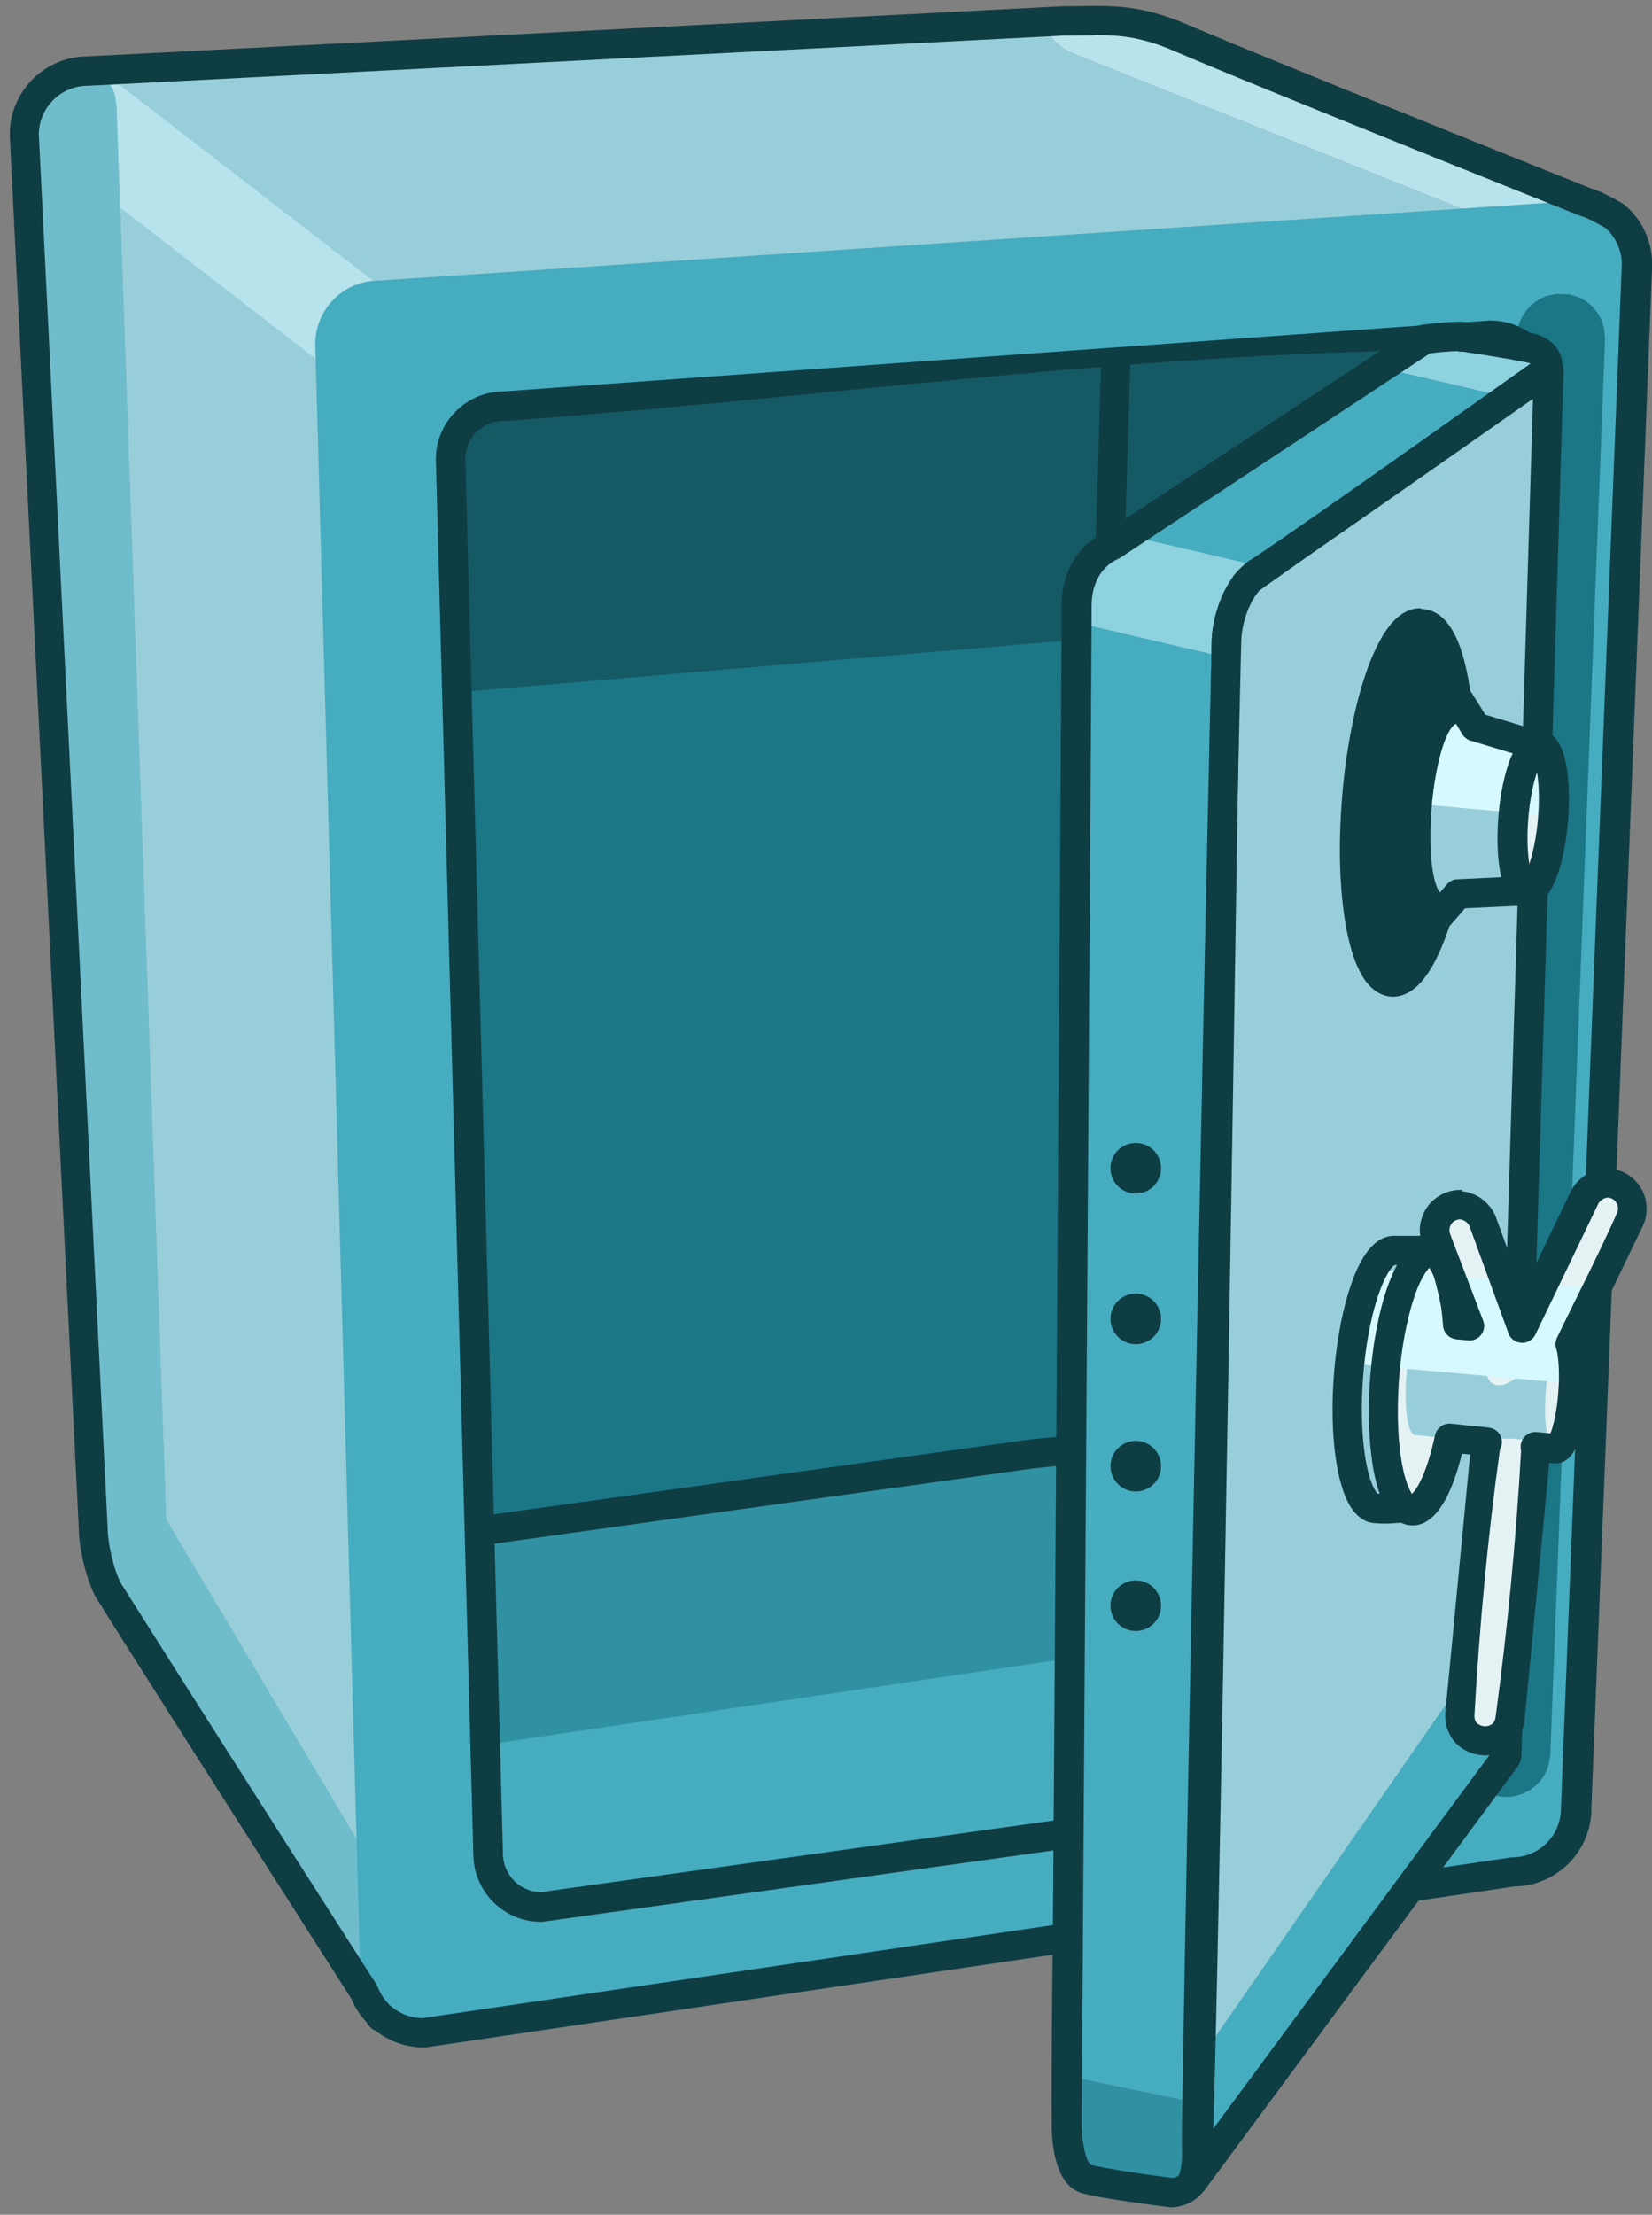 <svg width="1642" height="2200" viewBox="0 0 1642 2200" xmlns="http://www.w3.org/2000/svg" fill-rule="evenodd" clip-rule="evenodd" stroke-linecap="round" stroke-linejoin="round" stroke-miterlimit="1.5">
  <rect x="0" y="0" width="1642" height="2200" fill="#808080" stroke="none"/>
  <path d="M95.7 70.12L1038 21.75l1.73 5.48c2.07 4.8 4.92 9.26 8.42 13.15 3.5 3.88 7.63 7.2 12.2 9.75 2.42 1.36 3.1 1.58 5.64 2.7l510 203.72-289.9 422.93 142.4 830c0 34.78-28.3 63.02-63.1 63.02l-697.4 8.53-246.3 359.23L165 1509.28l-49.2-1404.1c-.74-4.08-.9-8.3-2.2-12.25-2.65-7.96-7.53-15-14.06-20.26l-3.95-2.55z" fill="#98ceda"/>
  <path d="M100.2 69.9l272.6 210.53c.62.5 1.26 1 1.87 1.53 1.23 1.06 2.4 2.17 3.52 3.35 3.3 3.6 6.1 7.6 8.3 11.9 2.8 5.9 4.5 12.2 4.8 18.7.3 5.7-.4 11.4-2.1 16.8-1.5 4.7-3.6 9.1-6.4 13.1-3.7 5.3-8.5 9.9-14 13.3-5.5 3.5-11.7 5.8-18.1 6.7-4.8.8-9.7.8-14.5.1-5.6-.8-11.1-2.7-16-5.4-1.5-.8-2.8-1.6-4.2-2.5-.7-.4-1.3-.9-2-1.4l-289.8-224c.6-34.2 28.6-61.8 63-61.8l12.9-.7zM1038 21.75l20.02-1.03c1.48.02 2.95.02 4.4.02l57.96-2.96c15.3 0 29.35 5.47 40.27 14.56 3.07 1.12 6.22 2.35 9.46 3.7 105.5 44.93 436 176.76 436 176.76l-30 43.72L1066 52.82c-2.56-1.1-3.23-1.33-5.66-2.7-4.56-2.55-8.7-5.86-12.2-9.74-3.5-3.9-6.34-8.35-8.4-13.15l-1.74-5.48z" fill="#b7e3ec"/>
  <path d="M95.7 70.12l3.95 2.55c6.53 5.27 11.4 12.3 14.05 20.26 1.3 3.94 1.47 8.17 2.2 12.26l49.2 1404 256.82 431-43.77 63.8s-192.75-300.6-270.8-424.9c-5.87-11.2-9.76-26-12-37.5-1.6-5.6-2.46-11.4-2.46-17.5L41.7 486.6 28.57 111.3c8.96-23.92 31.92-40.75 58.78-40.75l8.35-.43z" fill="#6fbdcc"/>
  <path d="M1627.24 262.8c0-34.78-28.24-63.02-63.03-63.02L376.4 278.72c-34.8 0-63.03 28.24-63.03 63.03l44.57 1614.7c0 34.8 28.25 63.05 63.03 63.05l1082.76-159.75c34.8 0 63.03-28.24 63.03-63.03l60.48-1533.9z" fill="#46acbf"/>
  <path d="M1559.45 292.3c3.93 1.3 8.1 2.08 11.8 3.95 3.7 1.87 7.18 4.3 10.2 7.13 6.13 5.74 10.47 13.1 12.53 21.24 1 4.03.86 8.26 1.3 12.4l-54.4 1405.8c-.75 4.1-.92 8.33-2.24 12.26-2.67 7.95-7.58 14.96-14.12 20.2-3.24 2.6-6.9 4.75-10.73 6.33-3.9 1.6-8 2.7-12.1 3.1-4.1.5-8.4.3-12.5-.5-8.3-1.5-15.9-5.3-22-11.1-3.1-2.8-5.7-6.1-7.8-9.7-5.7-9.7-4.9-13-6-23.9l54.4-1405.8c.7-4.1.9-8.3 2.2-12.2 2.7-7.9 7.6-14.9 14.1-20.2 3.2-2.6 6.9-4.7 10.7-6.3 3.8-1.6 8-2 12-3l12.4.5z" fill="#1b7686" fill-rule="nonzero"/>
  <path d="M1091.1 5.9c5.62.03 11.24.15 16.86.48 6.95.4 13.88 1.17 20.75 2.32 8.8 1.46 17.5 3.55 25.9 6.2 6.8 2.08 13.4 4.52 20 7.2 1.8.73 3.6 1.5 5.4 2.27 4.6 1.93 9.1 3.85 13.7 5.76 23.4 9.77 46.8 19.4 70.2 29 23.7 9.68 47.4 19.3 71.1 28.92 69.7 28.25 139.4 56.27 209.2 84.23l20.5 8.2 16.2 6.5-.6-.14.8.18.7.2c4.8 1.37 9.3 3.47 13.8 5.67 5 2.4 10 5.1 14.8 7.9l1.1.6c1.5.8 1.5.8 3.1 2l.7.6c.8.7 1.6 1.4 2.3 2.1 2.5 2.3 4.9 4.8 7.1 7.5 7.1 8.6 12.3 18.8 15 29.6 1.6 5.9 2.3 12.1 2.5 18.2v1.4l-60.5 1534v3.6c-.2 2.6-.4 5.2-.8 7.8-.9 5.7-2.4 11.3-4.5 16.6-4.1 10.4-10.6 20-18.7 27.7-7.7 7.3-16.9 13.1-26.9 16.7-5.4 2-11 3.4-16.8 4.1-2.9.4-5.9.6-8.8.6h.1l-1082 159.9-2.2.1c-1.8 0-3.6-.1-5.4-.2-3.6-.3-7.2-.8-10.8-1.6-7.8-1.7-15.4-4.6-22.3-8.6-3.3-1.9-6.4-4-9.3-6.3l-3.2-1.4c-3.1-3.2-3.3-3-5.7-6.8l.4.4c-.7-.7-.7-.7-1.3-1.5-.7-.7-.7-.7-1.3-1.4-.9-1-1.7-2-2.5-3-1.8-2.3-3.5-4.7-5-7.2s-2.9-5.1-4.1-7.7c-.6-1.2-1.1-2.4-1.6-3.6l.2.5c-49.5-77.4-99-154.8-148.4-232.3-18-28.2-36-56.5-53.9-84.8-16.3-25.6-32.5-51.2-48.6-76.9l-3.4-5.4c-1-2-2-4-2.9-6.1-2.3-5.3-4.3-10.7-5.9-16.2-1.7-5.5-3.1-11.1-4.2-16.8-1-4.6-1.8-9.2-2.5-13.8-.2-1.8-.5-3.6-.6-5.4-.1-1.1-.2-2.2-.2-3.4L9.7 133.9c0-1.1 0-2.2.05-3.3 0-1.65.1-3.3.3-4.93.6-6.4 2.1-12.73 4.3-18.77 4.1-11.15 10.8-21.3 19.4-29.5 7.9-7.54 17.4-13.4 27.7-17.03 5.5-1.92 11.2-3.23 16.9-3.9 2.7-.3 5.3-.44 7.9-.5h.6l970.8-49.82 5.5.02c1.7 0 3.3 0 5-.03l16.4-.2 6.6-.03zm-3.2 29.17c-6.48.04-12.98.16-19.47.23-1.74 0-3.47.02-5.2.03-1.63 0-3.26 0-4.9-.02L87.77 85.2l-1.68.02-1.3.03c-1.7.1-3.3.25-4.9.5-3.6.54-7.1 1.48-10.4 2.8-6.4 2.5-12.2 6.37-17 11.26-4.8 4.9-8.5 10.8-10.9 17.2-1.3 3.4-2.1 6.9-2.6 10.5-.2 1.9-.4 3.7-.4 5.6v.3L107.3 1524c0 .34 0 .65.05.97l.2 1.9c.4 3.45.94 6.87 1.57 10.27.8 4.34 1.74 8.65 2.85 12.9.9 3.57 1.92 7.1 3.1 10.6 1.3 3.8 2.8 7.56 4.6 11.16l.1.24c17.07 27.1 34.2 54.15 51.37 81.2 17.95 28.26 35.93 56.5 53.9 84.74 46.3 72.66 92.7 145.23 139.16 217.78l10.06 15.68c.42.8.86 1.64 1.27 2.5.1.2.2.43.26.65l.2.5.7 1.7c1.3 2.7 2.8 5.4 4.6 7.9 1.4 2 3 3.9 4.7 5.6l1.2 1.6.9.5 1.3 1.1c1.8 1.5 3.7 2.9 5.7 4.1 4.5 2.8 9.5 4.8 14.7 6 3.2.7 6.4 1.1 9.6 1.2h.2l1081.6-159.6 2-.2 1.3-.1h1.2c1.6-.1 3.2-.2 4.9-.5 3.3-.5 6.6-1.4 9.8-2.6 6-2.3 11.5-5.8 16.2-10.3 5.2-5 9.3-11.1 11.8-17.9 1.4-3.8 2.4-7.7 2.8-11.6.2-2 .3-4 .3-5.9L1612 262.4c0-5.1-.84-10.2-2.45-15-1.36-4.1-3.3-8.05-5.73-11.7-1.6-2.3-3.3-4.5-5.3-6.52-.9-.96-1.8-1.85-2.8-2.7l-.1-.08c-4.5-2.6-9.2-5.18-13.9-7.5l-5.1-2.4c-.7-.3-1.3-.57-2-.8-.5-.2-1-.4-1.6-.5l-.2-.1-2.35-.73c-82.48-33-164.9-66-247.2-99.4-28.1-11.4-56.2-22.8-84.3-34.34-25.1-10.3-50.17-20.7-75.13-31.3l-3-1.28c-5.1-2-10.2-3.9-15.44-5.5-6.9-2.2-14-3.9-21.2-5.17-5.6-1-11.26-1.6-16.95-2-4.5-.3-9.1-.43-13.6-.5h-6.2z" fill="#0f3d44" fill-rule="nonzero"/>
  <clipPath id="a">
    <path d="M1534.5 385.97c0-29.22-23.7-52.94-52.93-52.94L500.7 403.5c-29.2 0-52.93 23.7-52.93 52.93l37.43 1385.2c0 29.23 23.72 52.95 52.94 52.95l900.97-125.82c29.3 0 53-23.72 53-52.94l42.5-1329.85z"/>
  </clipPath>
  <g clip-path="url(#a)">
    <path d="M1517.6 1810.76l66.36-1464.4-466.04-284.6s-42.46 1406.34-42.46 1377.12l442.13 371.88z" fill="#155965"/>
    <path d="M1290.86 1613.4l240.93 206.88-1109.6 146.64L269 1764.85l1021.86-151.44z" fill="#46acbf"/>
    <path d="M269 1764.85l-147.45-194.48 900.98-125.82c46.66-5.2 58.3-6.93 83.33 10.02l185 158.84L269 1764.9z" fill="#3091a2"/>
    <path d="M121.55 1570.37l900.98-125.82c25.7-2.86 40.77-4.67 53.3-2.9h-.04l45.8-1376.4-888 248.58S92.3 1570.37 121.5 1570.37z" fill="#1b7686"/>
    <path d="M1583.96 346.36l-10.66 235.12-9.37 4.4c-7.53 3.16-15.33 5.75-23.27 7.7-7.93 1.96-16.13 2.66-24.2 4L190.6 710.02 212 510.16l12.83-116.65L1486 286.6l97.96 59.83z" fill="#155965"/>
    <path d="M1065.38 1426.37c2.5.02 5.02.1 7.52.3 4 .32 7.96.9 11.85 1.86 3.68.9 7.28 2.1 10.76 3.57 3.9 1.6 7.5 3.53 11.1 5.64 1.7 1 3.4 2.02 5 3.08l1.3.84c.4.27.8.52 1.2.8l1.4 1.05 426 365.7c1.2 1.5 2.6 2.8 3.5 4.4 1.8 3.4 2.1 7.3 1.1 10.9-.5 1.8-1.4 3.5-2.5 5s-2.6 2.7-4.2 3.6c-1.6.9-3.5 1.2-5.3 1.8L424.2 1981.4c-4.43-.2-5.88.35-9.8-2.2-1.43-.9-2.5-2.3-3.74-3.43L110 1579.2l-2.58-5.46-.14-6.03 2.3-5.5 4.35-4.1 5.68-2 901.2-125.8c6.7-.7 13.3-1.5 19.9-2.1 7.1-.7 14.2-1.3 21.3-1.5h3.6zm-1.23 29.16c-6.34.06-12.68.6-19 1.24-6.94.68-13.87 1.48-20.8 2.25L148.2 1581.37l280.5 370 1068.85-141.28L1097 1466.2c-.8-.54-1.6-1.07-2.42-1.6-4.77-3.02-9.78-5.78-15.24-7.34-4.94-1.4-10.07-1.74-15.2-1.73z" fill="#0f3d44" fill-rule="nonzero"/>
    <path d="M1125.52 49.3l466.04 284.6 3.86 3.44c2.4 4.54 2.43 4.6 3.1 9.68l-66.37 1464.4c-.4 1.75-.5 3.6-1.22 5.24-.73 1.64-1.78 3.16-3.05 4.43-2.58 2.5-6.03 4-9.68 4.2-1.8.1-3.62-.2-5.32-.8-1.7-.6-3.12-1.8-4.68-2.7L1068.5 1452l-.2-.06-1.75-1.6-.47-.4h.02l-2.54-2.3-2.45-5.9-.2-1.9v-.9l.8-4.45c-.1.4-.4.9-.5 1.3-.1.7-.2 1.4-.2 2.1.1-1.6.2-3.2.2-4.8l1.2-33.1c.5-14.2 1-28.3 1.4-42.4l3.9-122.2c3-93.9 5.8-187.9 8.7-281.8 9.1-297.5 18.2-595 27.2-892.5l1.5-5.9 3.7-4.8 5.3-2.9 6.1-.5 5.7 2zm5.15 73.27c-8.4 277.38-16.8 554.76-25.3 832.14-2.88 94-5.77 187.9-8.7 281.8-1.27 40.8-2.54 81.5-3.85 122.3-.77 24.4-1.53 48.7-2.42 73.1l-.02.6 413.98 348.2L1569 354.3l-437.26-267c-.36 11.77-.7 23.53-1.07 35.3z" fill="#0f3d44" fill-rule="nonzero"/>
  </g>
  <path d="M1482.44 318.45c2.3.05 4.58.18 6.87.44 5 .5 10 1.7 14.7 3.3 8.8 3.1 16.8 7.9 23.6 14.3 7.8 7.2 13.8 16.2 17.5 26.2 1.9 5 3.1 10.2 3.7 15.5.3 2.6.5 5.2.5 7.9L1506.7 1716l-.03 1.44-.04 1.72c-.12 2.27-.33 4.54-.7 6.8-.7 4.7-1.9 9.3-3.6 13.72-3.57 9.4-9.27 17.94-16.54 24.9-6.7 6.36-14.7 11.35-23.4 14.53-5 1.8-10.2 3.1-15.5 3.7-2.3.3-4.6.4-6.9.4h.2l-900 125.7-2.1.2c-2.6 0-5.1-.1-7.7-.4-5.3-.6-10.5-1.8-15.5-3.6-10.7-3.9-20.4-10.6-27.9-19.2-5.7-6.6-10.1-14.2-12.9-22.5-1.6-4.5-2.6-9.2-3.1-13.9-.3-2.5-.5-5-.5-7.5L433.2 456.6c0-2.63.1-5.25.4-7.9.6-5.26 1.83-10.46 3.66-15.45 3.52-9.7 9.33-18.6 16.8-25.7 6.9-6.6 15.17-11.7 24.15-14.9 4.8-1.7 9.7-2.8 14.7-3.4 2.3-.3 4.6-.4 6.9-.4h.3l981-70.5h1.3zm-981.17 99.62l-1.56.02h-1.4c-1.4.1-2.9.2-4.3.5-2.7.5-5.5 1.3-8.1 2.4-5.2 2.2-10 5.6-13.8 9.9-3.3 3.8-6 8.3-7.6 13.1-1.3 3.9-2 8-2 12.1l37.4 1385.1v1.7c.1 1.3.2 2.6.4 3.9.4 2.8 1.1 5.5 2.1 8.2 2 5 5 9.6 8.8 13.5 3.8 3.8 8.5 6.8 13.5 8.7 2.7 1 5.4 1.7 8.3 2.1 1.5.2 2.9.3 4.4.3h.1l899.9-125.7 2-.1c.6 0 1.1 0 1.6-.1.5 0 1-.1 1.5-.1 1.3-.1 2.6-.3 3.9-.5 2.6-.5 5.2-1.2 7.7-2.2 5-2.1 9.5-5.2 13.3-9.1 3.5-3.7 6.3-8.1 8.1-12.9 1.2-3 1.9-6.1 2.3-9.2.2-1.6.3-3.2.3-4.7l42-1329.3c0-4.3-.7-8.5-2.1-12.5-1.8-5.2-4.9-10-8.7-14-3.7-3.8-8.3-6.9-13.3-8.9-3-1.1-6.1-1.9-9.2-2.3l-4.4-.3c-327.8-2-653.9 47-980.8 70.5z" fill="#0f3d44" fill-rule="nonzero"/>
  <path d="M1060.5 2062.1l9.7-1459.48c0-48.26 34.8-60.6 34.8-60.6l332.2-210.47s58.47 8.56 81.4 13.3c22.92 4.76 19.96 20.7 19.96 20.7l-263.48 230s-47.48 1216.92-62.16 1498.27l-152.4-31.72z" fill="#46acbf"/>
  <path d="M1060.5 2062.1l152.42 31.72c-1.75 34.64-3.06 55.1-3.7 57.27-4 13.2-22.8 20.7-34.73 24.1l-106.4-22.2c-8-16-8-42.3-8-42.3l.3-48.7z" fill="#3091a2"/>
  <path d="M1121 531.9l179.1 41.8-25.02 21.84-2.75 70.1-202.23-47.2.1-15.82c0-48.26 34.8-60.6 34.8-60.6l16-10.12zm260.04-164.76l56.16-35.6s58.47 8.57 81.4 13.32c22.92 4.75 19.96 20.7 19.96 20.7l-34.66 30.25-122.86-28.6z" fill="#8ed2df"/>
  <path d="M1219.53 636.38c.64-25.63 12.76-57.1 33.1-69.43 20.3-12.32 286.92-199.76 286.92-199.76L1497.5 1745l-308.56 426.74s1.72-14.32.8-37.95c-.9-23.6 23.3-1237.6 29.8-1497.5z" fill="#98ceda"/>
  <path d="M1501.95 1599.54l-4.44 145.5-308.5 426.73s1.8-14.32.8-37.95c-.1-3.6.4-34.85 1.2-86.16l311-448.12z" fill="#46acbf"/>
  <path d="M1546.47 354.35c1.38 1.12 3 2 4.16 3.36 3.18 3.8 2.78 5.4 3.5 10l-42.03 1377.8c-.8 4.3-.8 4.4-2.88 8.3l-312.58 422.7-4.65 4.1-5.9 1.8-6.2-.8-5.3-3.3-3.4-5.1-1-6.1 1.6-5.9-.1.1.3-.8c.1-.4.3-.8.4-1.2.8-2.8 1.4-5.7 1.8-8.6.4-3.7.6-7.4.7-11.1 0-1.8-.1-3.5-.1-5.3 0-.6 0-1.2-.1-1.9 0-8.2.1-16.4.2-24.6.2-16.1.5-32.2.8-48.3.6-36.8 1.2-73.7 1.9-110.5 2.1-116.6 4.4-233.2 6.7-349.8 3.7-188.2 7.5-376.4 11.4-564.5 1.5-71.5 3-143 4.6-214.5 1.3-61.2 2.6-122.4 4.2-183.6l.1-2.8c.5-8.9 2-17.8 4.5-26.4 1.9-6.7 4.4-13.2 7.4-19.4 4.5-9.1 10.2-17.7 17.5-24.7 2.3-2.2 4.8-4.3 7.5-6.2 1.5-1 3.1-2 4.6-3l3.4-2.2c5.4-3.6 10.8-7.2 16.1-10.9l21.5-14.8c18.8-13 37.6-26.1 56.3-39.2 54.2-37.8 108.3-75.8 162.4-113.7l13.2-9.3 11.5-8 4.8-2.2 5.3-.3 5.1 1.7zm-23.28 42.15c-54.2 38-108.3 75.97-162.6 113.8-18.8 13.1-37.6 26.2-56.5 39.22-7.2 4.97-14.4 9.94-21.6 14.88-5.9 4-11.7 7.98-17.6 11.87l-3.5 2.3c-.8.48-1.6.94-2.3 1.44l-1.3.9c-2.9 2.2-5.4 4.8-7.6 7.6-2.2 2.8-4.1 5.8-5.8 8.9-3 5.6-5.4 11.5-7.1 17.5-2 7-3.3 14.2-3.5 21.5-.3 9.2-.5 18.4-.7 27.6-1.5 60.2-2.8 120.4-4.1 180.6-1.4 63.5-2.7 126.9-4 190.3-3.1 146.5-6.1 292.9-9 439.4-2.7 135.1-5.3 270.3-7.9 405.4l-2.4 130c-.6 35.6-1.3 71.2-1.7 106.8v.7l278.7-376.8 41-1344.1-.9.7z" fill="#0f3d44" fill-rule="nonzero"/>
  <path d="M1450.42 319.6c1.77.02 3.54.06 5.3.18 1.16.08 2.32.2 3.47.34 2.8.4 5.6.85 8.4 1.28 6.9 1.08 13.8 2.16 20.7 3.28 4.8.78 9.5 1.58 14.3 2.4 4.2.74 8.5 1.5 12.8 2.3 4 .76 8.1 1.5 12 2.74 3.1 1 6.2 2.32 9.1 4 3.5 2.04 6.7 4.65 9.4 7.78 1.4 1.76 2.7 3.68 3.8 5.72 1.3 2.56 2.3 5.3 2.8 8.14.6 3.27.8 6.7.3 10l-2 5.45-4 4.3L1248.4 589c-1.3 2-2.45 4-3.57 6.1-1.6 2.9-3 5.9-4.4 9-3.7 8.64-6.5 17.8-7.5 27.2-.2 1.77-.3 3.54-.33 5.3-.16 9.38-.26 18.74-.4 28.1-.35 23.5-.7 47.04-1.07 70.56-3.2 208.1-6.58 416.3-10.1 624.4-1.67 96.3-3.35 192.6-5.1 288.9-1.4 76.2-2.84 152.4-4.38 228.6-.5 24.4-1 48.9-1.55 73.3l-1.2 54.4c-.4 15.8-.76 31.65-1.16 47.5-.24 10.8-.52 21.63-.82 32.45-.23 9-.5 18.1-.8 27.1-.3 10.6-.64 21.2-1.12 31.8-.16 3.5-.33 7-.56 10.4l-.3 4c-.1 1.2-.26 2.4-.54 3.6-.16.8-.4 1.5-.64 2.2-.5 1.5-1.03 2.9-1.66 4.3-1.72 3.9-4.03 7.6-6.86 10.8-4.36 4.9-9.9 8.6-16 10.9-2.6 1-5.25 1.7-7.95 2.2-1.9.3-3.8.5-5.7.6l-2.1-.1c-7.4-.9-14.7-1.9-22-2.9-8.2-1.1-16.3-2.3-24.5-3.5-9.2-1.4-18.4-2.9-27.6-4.7-3.2-.6-6.5-1.3-9.7-2.1-1.5-.4-3-.7-4.5-1.2-1.2-.4-2.4-.9-3.6-1.5-1.3-.6-2.5-1.3-3.7-2.1-.9-.6-1.7-1.2-2.5-1.9-5.6-4.6-9.3-11-11.9-17.7-.5-1.1-.9-2.3-1.3-3.4-.5-1.3-.9-2.7-1.3-4.1-.5-1.8-1-3.7-1.4-5.5-.6-2.4-1-4.9-1.4-7.4-.5-3.2-.9-6.4-1.2-9.7-.4-4.3-.7-8.6-.7-12.9-.5-76.5 1-153.1 1.5-229.6l4.4-645.8 2.5-377.4.9-140.9.6-106.4V601c.1-3.9.3-7.77.8-11.6.8-6.8 2.5-13.57 4.9-20 2.1-5.5 4.8-10.76 8.1-15.6 4.4-6.5 9.8-12.2 16-16.95 2.4-1.8 4.8-3.43 7.4-4.9 2.2-1.23 4.4-2.34 6.8-3.24l-1.4.5 310-204.4 2.9-1.5 3.1-.8h.3l1-.1 1.6-.2c3-.4 6-.7 9-1 6.8-.7 13.7-1.3 20.6-1.5l3.6-.1zm-1.52 29.17c-3.96.06-7.9.3-11.85.6-4.43.34-8.84.8-13.24 1.3l-1.1.14-1.4.2-308.2 203.3-3 1.5-1 .5c-2.4 1.2-4.6 2.7-6.7 4.3-3.6 2.9-6.7 6.4-9.2 10.3-1.9 3-3.4 6.1-4.6 9.4-2.5 6.8-3.5 14-3.6 21.1v10l-.1 16.4c-.6 115.5-1.4 230.9-2.2 346.3-1.4 224.2-3 448.4-4.5 672.5l-3.1 464.4v.4c0 .8 0 1.5.1 2.3.2 5.1.6 10.1 1.4 15.1.6 4.1 1.4 8.1 2.6 12 .7 2.3 1.5 4.5 2.6 6.5.4.7.8 1.3 1.2 1.9.3.4.6.8 1 1.1l.1.1.2.1.4.1.8.2 4.2.9c5.3 1.2 10.6 2.1 15.9 3 8.8 1.5 17.6 2.9 26.3 4.2 10.7 1.6 21.5 3 32.2 4.4l1.4.2c2.4-.3 4.7-1.2 6.5-2.8.6-.5 1.2-1.1 1.6-1.7.8-1 1.4-2.2 1.8-3.4l.1-.2.1-.2.2-1.8c.3-4.1.5-8.3.7-12.5.2-4.3.4-8.7.5-13 .5-14.5 1-29 1.4-43.5 1-37.2 1.9-74.4 2.7-111.6 2.4-108.1 4.4-216.2 6.4-324.4 4.1-221.6 7.8-443.3 11.3-664.9 1.3-82.8 2.7-165.5 3.9-248.3l1.1-70.5c.1-9.4.2-18.9.4-28.3l.1-1.7c.2-3.3.5-6.7 1-10 1.7-11.4 5.2-22.4 9.9-32.9 1.6-3.4 3.2-6.7 5-10 1.8-3.4 3.8-6.7 6-10l.3-.5.2-.3 3.5-3.6 291-206.2-1.2-.5c-1.2-.4-2.3-.7-3.5-.9l-4.1-.8c-7.9-1.6-15.8-2.9-23.8-4.2-10.6-1.8-21.3-3.5-32-5.1-.3-.1-.7-.1-1.1-.2-1-.1-2-.2-3.1-.2-.9-.1-1.7-.1-2.6-.1z" fill="#0f3d44" fill-rule="nonzero"/>
  <g fill="#0f3d44">
    <circle cx="1128.88" cy="1160.48" r="25.13"/>
    <circle cx="1128.88" cy="1310.13" r="25.13"/>
    <circle cx="1128.88" cy="1456.45" r="25.13"/>
    <circle cx="1128.88" cy="1595.06" r="25.13"/>
  </g>
  <path d="M1366.08 1499.33c-20.07-1.5-32.1-60.07-26.83-130.73 5.26-70.65 25.82-126.8 45.88-125.3h36.15c20.07 1.48 32.1 60.06 26.83 130.7-5.2 70.67-25.8 126.82-45.8 125.33-20-1.5-16.1 1.5-36.1 0z" fill="#98ceda"/>
  <path d="M1421.28 1243.3c20.07 1.48 32.1 60.06 26.83 130.7-5.2 70.67-25.8 126.82-45.8 125.33-20-1.5-32.1-60.07-26.8-130.73 5.3-70.65 25.9-126.8 45.9-125.3z" fill="#e5f2f4"/>
  <path d="M1597.66 1175.95c17.75 1.1 28.95 19.53 21.6 35.82l-71.43 148.46c-7.55 14.77-22.96 16.32-34.2 10.28-10.43-5.6-17.26-17.7-10.85-31.9l71.4-148.4c4.28-8.3 12.9-13.8 22.27-14.1h1.2" fill="#e5f2f4" fill-rule="nonzero"/>
  <path d="M1406.6 1425.53c-7.18-.54-11.14-26.04-8.84-56.93 2.3-30.88 10-55.52 17.16-55l138.7 14.35c7.17.53 11.13 26.04 8.83 56.93-2.3 30.88-10 55.52-17.16 55-7.2-.55-131.6-13.82-138.7-14.35z" fill="#98ceda"/>
  <path d="M1553.62 1327.95c7.17.53 11.13 26.04 8.83 56.93-2.3 30.88-10 55.52-17.16 55-7.2-.55-11.2-26.05-8.9-56.94 2.3-30.88 10-55.52 17.1-55z" fill="#e5f2f4"/>
  <path d="M1450.85 1197.75c9.67.73 18.4 7.1 22.06 16.08 0 0 27.5 75.82 48 131.3 3.7 9.88-7.7 18.3-13.7 23.1-11.5 9.14-23.8 12.47-29.7-2.12l-51.2-134.5c-5.8-16.3 6.1-33.5 23.5-33.8.4 0 .8 0 1.2.1m51.4 231.1c14.1 1.4 24.2.8 23.3 14.9l-25.4 264.4c-4.1 32.1-51.8 27.4-49.7-4.8l25.4-264.3c1.7-12.8 12-9.7 24.9-10.1l1.6.1" fill="#e5f2f4" fill-rule="nonzero"/>
  <clipPath id="b">
    <path d="M1511.64 1320.13l62.55-130.04c4.2-8.4 12.9-13.9 22.2-14.2h1.2c17.7 1.1 28.9 19.5 21.6 35.8l-59.7 124.1c3.1 9.9 4.4 28.2 2.9 49-2.3 30.5-9.8 54.9-16.9 55h-.3c-1.7-.2-9.3-.9-20.2-2.1.4 1.6.5 3.5.4 5.8l-25.3 264.5c-4.2 32-51.9 27.4-49.8-4.8l25.4-264.4c.3-2.7 1-4.6 2-6.1l-37.4-3.9c-8.9 41.6-23.2 70.1-37.3 70.3h-.1c-.3 0-.6 0-.9-.1-9.4-.7-13.5-.4-17.3-.1l-1.5.1c-3.8.3-7.9.6-17.3-.1-20.1-1.5-32.1-60.1-26.9-130.7 5.3-70.7 25.8-126.8 45.9-125.3h34.6c.5-.1 1-.1 1.5 0 5.2.4 10 4.7 13.9 12.1l-9-23.8c-5.8-16.4 6.1-33.6 23.5-33.9h1.2c9.7.7 18.4 7.1 22.1 16.1 0 0 20.1 55.5 38.7 106.3zm-76.4-64.7c3.34 12.05 12.2 44.4 13.34 61.66l10.54 1-23.87-62.8z"/>
  </clipPath>
  <g clip-path="url(#b)">
    <path d="M1367.86 1308.93l229.97 20.38" fill="#fff" stroke="#d6f9ff" stroke-width="95.83"/>
  </g>
  <path d="M1421.25 1228.7c.63 0 1.27.05 1.9.12 1.55.16 3.1.47 4.6.92 1.44.43 2.85 1 4.2 1.67.88.5 1.73 1 2.56 1.5 6.2 4 10.7 10 14 16.4.6 1.1 1.1 2.1 1.6 3.1.7 1.5 1.4 3.1 2 4.6.8 2.1 1.6 4.2 2.3 6.3.9 2.8 1.7 5.5 2.4 8.3.9 3.6 1.7 7.1 2.4 10.7.9 4.5 1.6 9 2.2 13.5.7 4.9 1.2 9.7 1.6 14.6l.2 2.1c.1.8.2 2.3.2 3.2 0 2-.4 4-1.3 5.9-.6 1.5-1.5 2.9-2.6 4-1.4 1.5-3.1 2.7-4.9 3.5-2.2 1-4.7 1.4-7.1 1.1-1.2-.1-2.4-.3-3.5-.7-1.5-.5-3-1.3-4.2-2.3-2.2-1.7-3.9-4.1-4.8-6.8-.2-.7-.4-1.5-.6-2.3 0-.4-.1-.8-.1-1.2l-.3-3.7c-.6-7.6-1.5-15.1-2.9-22.7-.8-4.8-1.9-9.6-3.2-14.3-1-3.5-2.1-6.9-3.6-10.2-1-2.3-2.2-4.6-3.7-6.6-.8.8-1.5 1.7-2.2 2.6-.8 1.1-1.6 2.2-2.3 3.3-1.9 3-3.6 6.3-5.1 9.5-2.4 5.2-4.3 10.5-6.1 16-2.1 6.5-3.9 13.2-5.5 19.9-2.3 10-4.2 20.2-5.7 30.4-1.5 10.8-2.7 21.6-3.4 32.5-.7 11.2-1 22.5-.9 33.7.2 9.6.6 19.2 1.6 28.7.6 6.3 1.5 12.5 2.6 18.7.9 4.8 2 9.6 3.4 14.3 1 3.2 2 6.3 3.4 9.3 1 2.3 2.1 4.5 3.6 6.4l.1.1c.8-.7 1.6-1.5 2.2-2.4 1-1.2 1.9-2.4 2.7-3.8 2.3-3.5 4.1-7.4 5.8-11.2 2.3-5.3 4.2-10.7 5.9-16.2 2.5-8.1 4.6-16.4 6.4-24.7l.3-1.2c.4-1 .4-1.3.9-2.2.8-1.4 1.7-2.7 2.8-3.9 1.2-1.1 2.5-2 4-2.7 2.2-1 4.6-1.5 7-1.4 2 .1 4 .6 5.8 1.5 1.1.6 2.1 1.2 3 2 1.3 1.1 2.3 2.3 3.1 3.7 1.5 2.5 2.2 5.3 2 8.1 0 1.1-.1 1.4-.3 2.4-.3 1.8-.7 3.5-1.1 5.2-2 8.4-4.2 16.7-6.8 24.8-2 6.1-4.2 12.1-6.8 18-2.1 4.7-4.4 9.3-7.2 13.6-2.2 3.6-4.7 7-7.6 10.1-2.9 3-6.2 5.7-9.9 7.7-2.7 1.4-5.6 2.4-8.6 2.8-2.4.3-4.9.3-7.3 0-1.6-.2-3.3-.6-4.8-1.2-1.2-.4-2.4-.9-3.5-1.5-.9-.5-1.8-1-2.7-1.6-6.1-4-10.5-10.1-13.7-16.6-.6-1.1-1.2-2.3-1.7-3.5-.8-1.9-1.6-3.8-2.3-5.7-.9-2.3-1.6-4.7-2.4-7.1-1.4-4.9-2.6-9.8-3.6-14.8-1.1-5.5-1.9-11.1-2.6-16.6-1.6-13.1-2.4-26.3-2.5-39.6-.2-17.7.7-35.4 2.6-53 1-9 2.2-18.1 3.8-27.1 1.4-8.3 3.1-16.6 5.1-24.8 1.3-5.3 2.8-10.5 4.4-15.8 1.2-4 2.6-8 4.1-11.9 1.3-3.3 2.6-6.5 4-9.7 1.1-2.3 2.2-4.6 3.4-6.9 1-1.8 2-3.6 3.1-5.4.88-1.4 1.8-2.8 2.7-4.2.78-1 1.5-2.1 2.3-3.1 4.2-5.3 9.4-10.1 15.78-12.6 1.13-.5 2.3-.9 3.5-1.2 1.8-.5 3.6-.7 5.4-.8h1.6z" fill="#0f3d44" fill-rule="nonzero"/>
  <path d="M1452.66 1183.27c.96.1 1.9.2 2.85.37 2.1.35 4.2.87 6.2 1.55 7.7 2.5 14.6 7.5 19.5 13.9 1.5 1.8 2.7 3.8 3.8 5.9.6 1.1 1.1 2.3 1.6 3.4l12.5 34.4 12.5 34.1 2.1 5.5 47.7-99.2.7-1.3c.9-1.6 1.9-3.1 3-4.6 2.4-3.2 5.3-6.1 8.6-8.5 4.3-3.2 9.3-5.5 14.5-6.8 2-.5 4-.8 6.1-1 .8-.1 1.6-.1 2.4-.2h3c.9.1 1.7.1 2.6.3 4.5.6 8.9 2 12.9 4.1 3.2 1.6 6.1 3.7 8.7 6.2 3.7 3.5 6.7 7.6 8.9 12.2 2.4 5 3.7 10.5 3.8 16 .2 4.1-.4 8.2-1.5 12.2-.5 1.9-1.2 3.7-2 5.5l-57.5 119.5.4 2.2.4 2.2c1.1 7.1 1.6 14.4 1.8 21.6.1 8-.1 16-.8 24-.6 7.6-1.5 15.2-2.9 22.7-1.1 6-2.4 12-4.2 17.9-.5 1.7-1.1 3.4-1.7 5.1-.4 1.3-1 2.5-1.5 3.8-.4.9-.8 1.8-1.3 2.8-2.3 4.6-5.4 9-9.9 11.8-.9.5-1.8 1-2.7 1.4-1 .4-2.1.8-3.2 1-1.2.2-2.4.4-3.5.4-.7 0-1.4 0-2.2-.1-1.3-.1-2.7-.3-4-.4h-.4l-24.6 255.8c-.2 1.8-.5 3.6-1 5.5-1 3.8-2.5 7.6-4.6 11-1.9 3.1-4.2 5.9-6.9 8.3-2.2 2-4.7 3.7-7.3 5.1-7.3 4-15.9 5.4-24.1 4.5-8.6-1-16.9-4.7-23.2-10.7-3-2.9-5.5-6.3-7.4-10-1.6-3.1-2.8-6.5-3.5-10-.5-2.4-.7-4.9-.8-7.4 0-1.3 0-2.7.1-4l24.6-256.4-8.7-.9-.7 2.9c-1.3 4.8-2.7 9.6-4.2 14.3-1.3 3.8-2.6 7.7-4.1 11.4-1.2 3-2.5 6-3.9 8.9-1 2-2 4.1-3.1 6.1-.9 1.7-1.9 3.3-2.9 5-.7 1.2-1.5 2.3-2.3 3.5-4.2 5.9-9.4 11.3-16.1 14.4-.9.4-1.8.8-2.7 1.1-1.2.4-2.4.8-3.6 1-1.9.4-3.9.5-5.9.5l-4.7-.3c-2.4-.1-4.9-.2-7.3-.1-2.3.1-4.7.3-7 .5l-1.8.1c-1.8.1-3.7.2-5.5.2-3.6 0-7.2-.2-10.8-.5l-1-.1c-1.8-.2-3.6-.6-5.4-1.2-1.1-.4-2.3-.9-3.4-1.5-.9-.5-1.8-1-2.7-1.6-5.8-3.9-10.1-9.7-13.3-15.8-.6-1.1-1.2-2.3-1.7-3.5-.7-1.5-1.4-3.1-2-4.7-.8-2-1.5-4-2.1-6-.9-2.9-1.7-5.7-2.5-8.6-1-3.9-1.9-7.9-2.6-11.8-2.3-12.2-3.5-24.57-4.2-36.9-.8-16-.7-32 .3-48 1-16.4 2.8-32.8 5.6-49.1 2.3-13.7 5.4-27.3 9.5-40.5 1.3-4.4 2.8-8.8 4.4-13.1 1.2-3.3 2.6-6.5 4-9.7 1.1-2.3 2.2-4.6 3.4-6.8 1-1.8 2-3.6 3.1-5.4.7-1.1 1.4-2.2 2.2-3.3.7-1 1.5-2.1 2.3-3.1 3.98-5.05 8.8-9.6 14.8-12.25.78-.37 1.6-.7 2.4-.97 1.2-.4 2.4-.7 3.6-1 2-.3 4-.5 6.1-.4h-.05 24.9l-.1-1.2c-.16-1.4-.2-2.8-.26-4.2 0-3.1.4-6.3 1.1-9.3 1.15-4.8 3.2-9.5 6.04-13.6 2.64-3.8 5.9-7.2 9.64-9.8 2.9-2.1 6.04-3.8 9.4-5 3.04-1.2 6.23-1.9 9.5-2.3.8-.1 1.63-.2 2.5-.2l1.5-.1c.66 0 1.3 0 1.96.04.3 0 .6.1 1 .1zm-58.83 301.05c2.83.05 5.65.2 8.48.4.3-.16.5-.34.7-.5.9-.76 1.7-1.6 2.4-2.48.9-1 1.6-2.07 2.3-3.15 2.2-3.3 4-6.9 5.6-10.5 2.5-5.5 4.5-11.1 6.3-16.7 2.7-8.4 4.9-17 6.7-25.6l.5-1.7c.3-.6.5-1.2.7-1.7.5-1.1 1.2-2.1 2-3 2.3-2.8 5.6-4.6 9.1-5.1 1.6-.2 2-.2 3.6-.1l18.1 1.9 19.3 2 1.8.3c.6.1 1.2.3 1.7.5 1.7.6 3.2 1.5 4.6 2.6 3.2 2.7 5.1 6.8 5.1 10.9 0 1.2-.1 2.4-.4 3.5-.3 1.2-.6 2.2-1.2 3.3l-.4.8v.2c-12.2 87.5-20.3 175.6-25.3 263.8v1.1c.1 2 .5 4.1 1.8 5.8 1.7 2.2 4.5 3.4 7.2 3.8.6.1 1.1.1 1.7.1.7 0 1.4 0 2.1-.2 1.7-.3 3.4-.9 4.7-2 .4-.3.7-.6 1-.9 1.5-1.7 2.2-3.8 2.5-6 11.8-87.6 20.4-175.6 25.3-263.8.1-.3.1-.6 0-.9v-.3l-.3-1.7c0-.6-.1-1.2-.1-1.7 0-1.2.2-2.4.4-3.5.3-1.2.7-2.3 1.2-3.3 1.9-3.7 5.3-6.4 9.3-7.5 1.2-.3 2.3-.4 3.5-.5.6 0 1.2 0 1.8.1l7.5.7 5.9.6.4-1c1.3-3.4 2.2-6.9 3.1-10.4.8-3.5 1.5-7.1 2.1-10.6.8-4.9 1.5-9.9 1.9-14.9.4-4.6.7-9.2.9-13.8.2-6.5.1-13-.4-19.5-.2-2.5-.5-5-.8-7.4-.3-2.1-.7-4.2-1.3-6.2l-.1-.3-.1-.4-.4-1.5c-.2-1.4-.3-1.7-.2-3.1.1-1.6.4-3.1.9-4.6l.6-1.4c19.9-41.4 41.1-82.1 59.7-124 .6-1.5 1-3.2.9-4.8-.1-3.3-1.8-6.4-4.4-8.3-.8-.7-1.8-1.2-2.8-1.5-.6-.2-1.2-.3-1.8-.4-.4-.1-.8-.1-1.2-.1h-.5c-.4.1-.8.1-1.2.2-1.6.4-3.2 1.1-4.5 2.1-1.3 1-2.4 2.3-3.2 3.7v.1l-62.5 129.9-.83 1.5c-.34.4-.65.9-1 1.4-1.1 1.3-2.4 2.4-3.9 3.3-1.42.8-3.1 1.5-4.72 1.8-2.8.5-5.7.2-8.4-.9-1.6-.7-3-1.6-4.3-2.8-1.3-1.2-2.3-2.6-3.1-4.1l-.6-1.6-13.9-38.1c-8.3-22.7-16.5-45.3-24.7-68-.1-.3-.3-.6-.4-.9-1.4-2.5-3.8-4.5-6.6-5.4-.7-.3-1.3-.4-2-.5l-.3-.1c-1-.1-2 .1-2.9.4-1 .3-2 .7-2.9 1.3-2.6 1.7-4.5 4.6-4.8 7.8-.2 1.6 0 3.2.5 4.7 2.8 8 6 15.8 9 23.7l23.9 62.7.5 1.7c.1.5.3 1.1.4 1.7.17 1.1.17 2.3 0 3.5-.1 1.1-.4 2.3-.8 3.4-1.4 3.8-4.5 6.9-8.3 8.4-1.6.7-3.33 1-5.1 1-.6 0-1.2-.1-1.73-.1l-10.6-1-1.65-.3c-1.1-.3-2.2-.7-3.2-1.1-3.6-1.8-6.4-5-7.6-8.8-.2-.5-.3-1.1-.4-1.6-.2-1.1-.2-1.5-.3-2.4l-.1-1.4-.2-2.3c-1-7.3-2.5-14.6-4.1-21.7-2.3-10.1-4.9-20.2-7.7-30.2l-.2-.8c-.64-1.1-1.3-2.1-2.1-3l-.3-.2H1386c-.6.4-1.1.9-1.63 1.4-.86.9-1.6 1.9-2.35 2.8-2 2.8-3.7 5.8-5.25 8.9-2.52 5.2-4.63 10.5-6.5 15.9-2.32 6.8-4.3 13.6-6 20.6-2.52 10.3-4.5 20.8-6.1 31.4-1.64 11.3-2.84 22.6-3.6 34-.8 11.7-1.13 23.4-.9 35.1.15 9.9.7 19.8 1.8 29.7.7 6.1 1.57 12.2 2.76 18.2 1 5.2 2.3 10.4 4 15.4 1.03 3 2.2 6 3.7 8.8.44.9 1 1.8 1.53 2.64.5.7 1 1.4 1.6 2l.1.12 3.4.2c2.47.1 4.9.15 7.37 0 2.1-.1 4.2-.4 6.3-.5l1.8-.2c1.42 0 2.85-.1 4.3-.1h2.5zm96.06-43.2l.2-.4v-.03l-.3.4z" fill="#0f3d44" fill-rule="nonzero"/>
  <path d="M1413.86 619.64c27.4 2.28 42.98 84 34.8 182.35-8.2 98.3-37.07 176.3-64.45 174.1-27.3-2.3-42.9-84-34.7-182.4s37.1-176.4 64.5-174.1z" fill="#0f3d44"/>
  <path d="M1421.77 663.08c18.16 1.5 91.32 143.47 91.32 143.47s-96 131.75-114.1 130.25c-18.2-1.52-27.8-64.07-21.6-139.6 6.3-75.54 26.1-135.63 44.3-134.12z" fill="#0f3d44"/>
  <path d="M1530.26 740.58c10.88.9 17.02 34.05 13.7 73.96-3.32 39.9-14.85 71.58-25.73 70.67l-82.6 4c-10.9-.9-16.54-39.9-12.62-87 4-47.1 16-84.6 26.9-83.7 10.9.9 69.6 21.3 80.5 22.2z" fill="#98ceda"/>
  <path d="M1530.26 740.58c10.88.9 17.02 34.05 13.7 73.96-3.32 39.9-14.85 71.58-25.73 70.67-10.88-.9-17.02-34-13.7-73.9 3.32-39.9 14.85-71.6 25.73-70.7z" fill="#e5f2f4"/>
  <clipPath id="c">
    <path d="M1530.26 740.58c10.88.9 17.02 34.05 13.7 73.96-3.32 39.9-14.85 71.58-25.73 70.67l-82.6 4c-10.9-.9-16.54-39.9-12.62-87 4-47.1 16-84.6 26.9-83.7 10.9.9 69.6 21.3 80.5 22.2z"/>
  </clipPath>
  <g clip-path="url(#c)">
    <path d="M1366.54 746.8l229.97 20.38" fill="#fff" stroke="#d6f9ff" stroke-width="95.83"/>
  </g>
  <path d="M1413.12 605c.9.03 1.8.08 2.7.18 1.5.16 3 .45 4.44.84 1.43.4 2.82.9 4.18 1.48 1.1.5 2.18 1.04 3.22 1.64 6.66 3.88 11.73 9.96 15.64 16.5.62 1.03 1.2 2.07 1.77 3.12.7 1.3 1.35 2.6 1.97 3.93.87 1.8 1.68 3.6 2.44 5.5 1 2.4 1.9 4.9 2.75 7.5 1.07 3.2 2.04 6.4 2.92 9.7 1.18 4.4 2.2 8.8 3.12 13.3 1.17 5.7 2.15 11.5 2.97 17.3 1 1.5 2 3 2.98 4.6 4.12 6.4 8.13 12.9 12.06 19.4 2.3.6 4.57 1.3 6.84 2 7.8 2.4 15.6 4.8 23.4 7.1l8.38 2.5c3.14.9 6.28 1.8 9.45 2.6l3.64.9c1 .2 2.1.5 3.1.6.2 0 .3.1.5.1h.7l.9.1c.8.2 1 .2 1.8.4 1.1.3 2.2.7 3.3 1.3 1 .4 1.9 1 2.9 1.6.6.5 1.2.9 1.9 1.4 4.6 3.9 7.6 9.3 9.7 14.9.3 1 .7 2 1 3.1 1.2 3.9 2.1 8 2.9 12.1.8 4.8 1.4 9.7 1.8 14.6.5 6 .7 12.1.7 18.2 0 6.6-.3 13.3-.8 19.9-.6 7.5-1.5 15-2.7 22.5-1.6 9.6-3.6 19.1-6.5 28.3l-2.4 6.9-2.1 5.1c-.6 1.4-1.3 2.8-2 4.2-.5.9-1 1.9-1.6 2.8-3.1 5.5-7.3 10.7-12.9 13.7-.7.4-1.4.7-2.2 1-1.1.4-2.1.7-3.2 1-1.2.3-2.4.4-3.5.5h-2 .2l-61.4 2.9-4.2 5-10.8 12.3-.4.4-.9 2.6-1.3 3.7c-1.8 5-3.6 9.9-5.7 14.8-1.7 4-3.5 7.9-5.4 11.7-1.4 2.9-2.9 5.7-4.6 8.4-1.2 1.9-2.4 3.9-3.6 5.7-1 1.4-2 2.8-3 4.1l-2.2 2.8c-5.3 6.3-11.7 11.9-19.6 14.6-1.1.4-2.2.7-3.4 1-1.7.3-3.4.6-5.1.7-2.3.1-4.7-.1-6.9-.6-3.1-.6-6.2-1.8-8.9-3.3-4.1-2.3-7.6-5.4-10.5-8.9-4.3-5-7.5-10.8-10.2-16.8-2-4.4-3.6-8.9-5.1-13.5-1.7-5.3-3.1-10.7-4.3-16.1-1.8-7.7-3.1-15.5-4.2-23.3-1.2-8.7-2.1-17.5-2.7-26.2-1.6-21.3-1.7-42.7-.7-64.1.5-11.7 1.3-23.3 2.4-34.9 1.3-13.5 3-27 5.2-40.4 1.9-11.7 4.2-23.4 6.8-34.9 2.3-9.9 4.9-19.6 7.9-29.3 1.8-6 3.9-12 6.1-17.8 1.7-4.4 3.5-8.8 5.5-13.1 1.4-3.1 2.9-6.1 4.5-9.1 1.2-2.2 2.4-4.4 3.7-6.6 1-1.7 2.1-3.3 3.2-4.9 1-1.4 2-2.8 3-4.1.8-1 1.6-1.9 2.4-2.9 4.9-5.7 11-10.8 18.2-13.3 1.2-.5 2.4-.8 3.6-1.1 1.9-.4 3.8-.7 5.7-.7h1.3zm-.5 29.2c-.54.12-1.07.43-1.55.74-.93.6-1.8 1.32-2.6 2.08-1.3 1.24-2.5 2.6-3.6 4.02-1.36 1.75-2.62 3.57-3.8 5.44-1.83 2.9-3.5 5.94-5.03 9.02-1.73 3.44-3.3 6.96-4.8 10.52-3.53 8.5-6.5 17.25-9.1 26.08-4.23 14.23-7.55 28.72-10.28 43.3-3.26 17.48-5.65 35.12-7.3 52.82-1.7 18.1-2.66 36.3-2.73 54.5-.06 15.46.5 30.94 1.94 46.33 1 10.74 2.44 21.46 4.6 32.04.9 4.4 1.93 8.8 3.15 13.1 1.03 3.7 2.2 7.3 3.57 10.9.9 2.5 2 4.9 3.2 7.2.9 1.8 1.9 3.5 3.1 5.1.7 1 1.5 2 2.4 2.8l.9.7.6.3c.1 0 .3-.1.5-.2.7-.4 1.5-.8 2.1-1.4.9-.7 1.7-1.5 2.4-2.3 2.5-2.7 4.7-5.7 6.6-8.8 3.1-5 5.8-10.4 8.1-15.8 3.5-8 6.4-16.3 9.1-24.6l.4-1.2c.4-1 .5-1.3 1.1-2.2.6-1 .8-1.2 1.6-2 1.2-1.4 2.4-2.7 3.7-4.1 5.8-6.6 11.5-13.2 17.1-19.9l.9-1c.9-.8 1.1-1.1 2-1.7 1.5-1 3.1-1.8 4.9-2.2 1.1-.2 1.4-.2 2.6-.3l66.2-3.2c.9-1.4 1.7-2.9 2.4-4.4 1-2.2 1.9-4.5 2.7-6.7 1.2-3.3 2.2-6.6 3-9.9.9-3.5 1.7-7 2.4-10.5 1.9-9.5 3.1-19 3.8-28.6.8-10 .9-20 .3-29.9-.4-5.3-.9-10.6-1.9-15.8-.4-1.9-.8-3.8-1.4-5.7-.5-1.6-1-3.3-1.7-4.8l-1.7-.4-2-.5c-6.8-1.7-13.5-3.7-20.2-5.7-8.8-2.6-17.6-5.4-26.4-8-2.5-.7-5-1.5-7.5-2.2l-4.6-1.4-1.3-.4c-1.1-.5-1.4-.6-2.4-1.3-1.5-1-2.9-2.3-4-3.7-.2-.4-.5-.8-.7-1.1l-3.7-6.2c-5-8.2-10-16.4-15.4-24.4l-.6-1.2-.6-1.2c-.3-.8-.6-1.6-.8-2.5-.2-1-.4-2.3-.5-3.2l-.3-1.9-.6-3.7c-1.2-7.7-2.7-15.3-4.7-22.8-1.4-5.4-3.1-10.8-5.4-16-1.4-3.2-2.9-6.3-4.9-9-.6-.9-1.3-1.7-2-2.4-.5-.5-1.1-1-1.7-1.4l-.3-.1h-.1zm106.52 236.46h-.22.22z" fill="#0f3d44" fill-rule="nonzero"/>
  <path d="M1530.54 726c.83.04 1.04.04 1.86.15 1.22.15 2.42.43 3.6.8 1.37.45 2.7 1.04 3.97 1.76.93.6 1.82 1.2 2.67 1.8 4.78 3.8 7.9 9.2 10.06 14.8.3.8.6 1.6.88 2.4.42 1.3.8 2.5 1.17 3.8.5 1.8.93 3.6 1.32 5.4.52 2.4.95 4.8 1.32 7.2 1.3 8.4 1.8 16.9 2 25.5.1 10.1-.3 20.3-1.3 30.3-.9 9.5-2.3 19-4.3 28.3-1.6 7.5-3.6 15-6.2 22.2-.8 2-1.5 4-2.4 5.9-.7 1.5-1.3 2.9-2 4.3-.5 1-1 2-1.6 2.9-3.2 5.6-7.3 10.9-13 14-1 .5-1.9 1-3 1.4-1.1.4-2.2.7-3.4 1-1.5.3-3.1.4-4.6.4-1.9 0-3.7-.4-5.5-.9-1.4-.4-2.7-1-4-1.8-1-.5-1.9-1.1-2.7-1.8-5-3.8-8.1-9.5-10.3-15.3-.4-1-.8-2-1.1-3-.4-1.2-.8-2.5-1.1-3.8-.5-1.8-.9-3.6-1.3-5.4-.5-2.4-.9-4.8-1.3-7.2-1.2-7.9-1.7-15.9-1.8-23.9-.2-10.1.3-20.3 1.2-30.3.9-9.2 2.2-18.4 4.1-27.4 1.6-7.5 3.5-15.1 6.1-22.3.7-2 1.5-3.9 2.3-5.9.6-1.4 1.3-2.9 2-4.3l1.5-2.9c3.1-5.5 7.1-10.9 12.6-14.2.7-.4 1.3-.7 2.1-1 1-.5 2-.9 3.1-1.2 1.1-.3 2.3-.5 3.5-.7.8-.1 1 0 1.8-.1h.9zm-2.46 40.13c-2.3 6.5-4 13.22-5.36 20-1.68 8.4-2.84 16.9-3.58 25.45-.75 8.63-1.07 17.3-.86 25.94.17 7.23.7 14.46 1.92 21.6l.1.54.04.23.82-2.4c2.32-7.1 4-14.4 5.34-21.7 1.5-8.4 2.52-16.8 3.13-25.2.58-8 .8-16 .54-24-.22-6.9-.78-13.8-1.97-20.6l-.04-.3-.08.2z" fill="#0f3d44" fill-rule="nonzero"/>
</svg>
